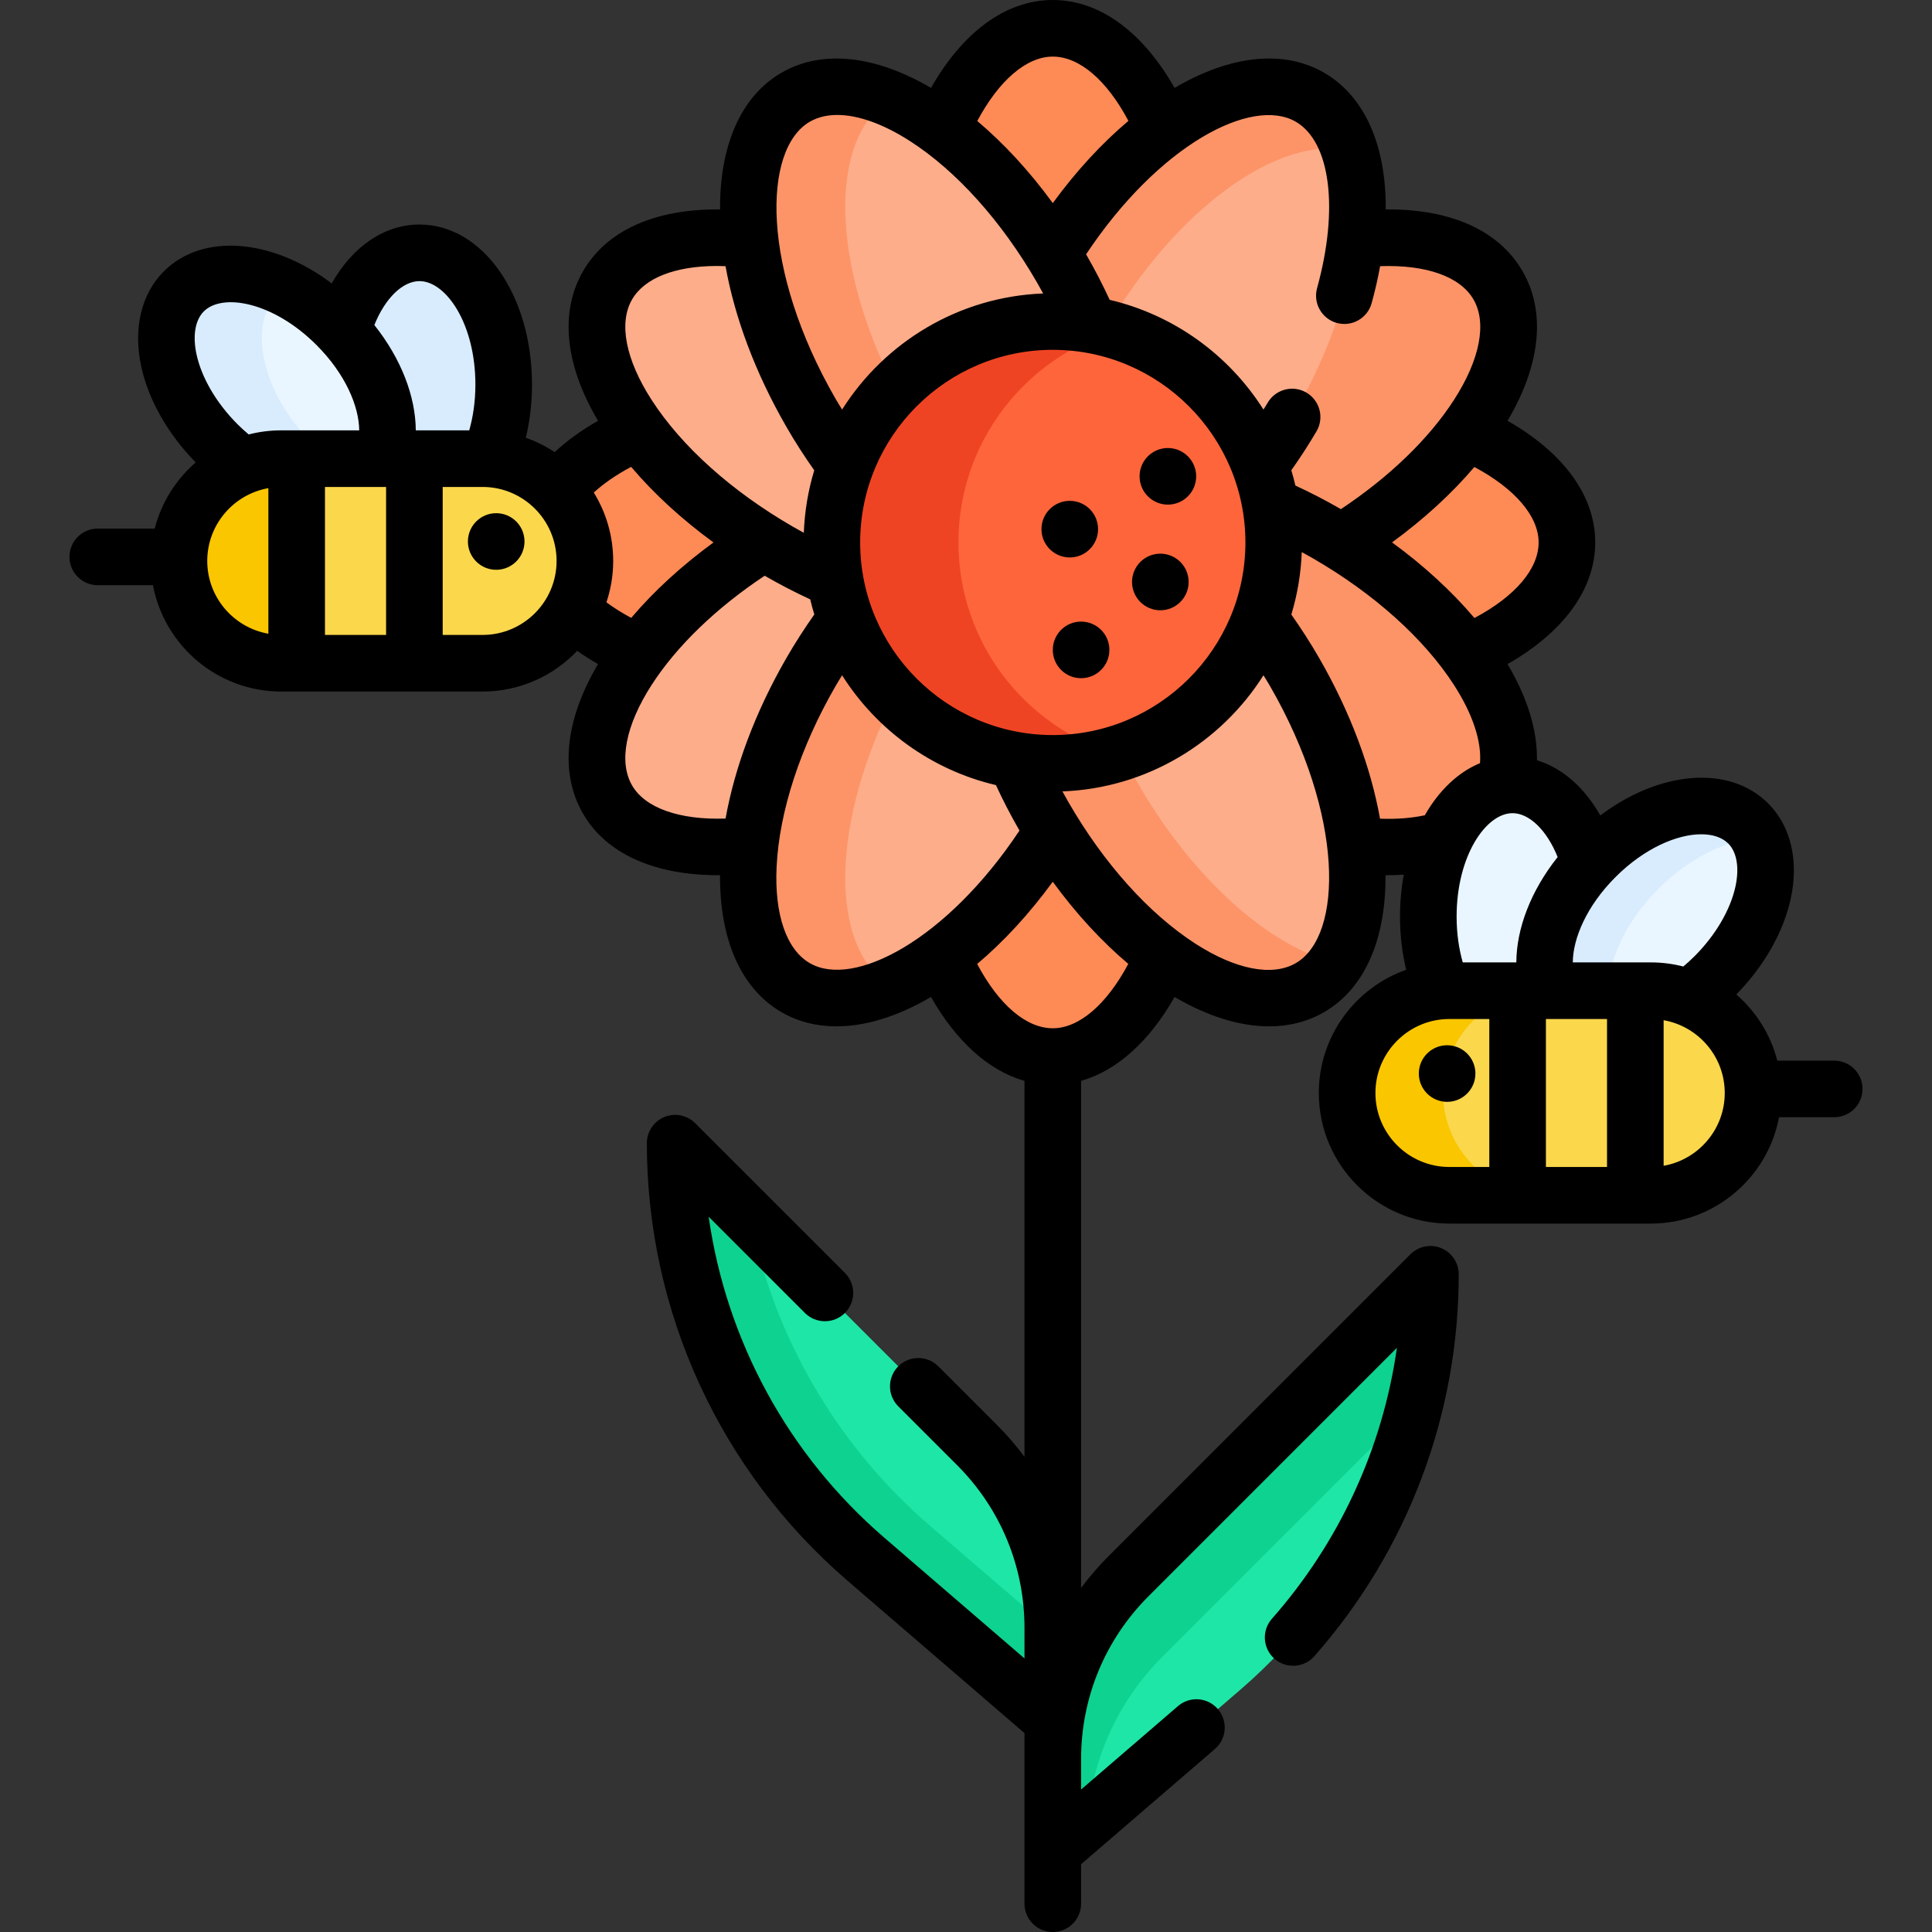 <svg id="Capa_1" enable-background="new 0 0 512 512" height="512" viewBox="0 0 512 512" width="512" xmlns="http://www.w3.org/2000/svg"><rect x="0" y="0" width="512" height="512" fill="#333333" stroke="none"/><g><g><g><path d="m279 490.6v-24.413c0-18.188 7.225-35.631 20.086-48.492l79.992-79.992c0 42.359-18.459 82.614-50.557 110.254z" fill="#1ee6a6"/></g><g><path d="m308.008 439.095 66.923-66.923c2.727-11.18 4.147-22.743 4.147-34.469l-79.992 79.992c-12.861 12.861-20.086 30.304-20.086 48.492v24.413l9.113-7.847c1.16-16.42 8.179-31.942 19.895-43.658z" fill="#0ed290"/></g><g><path d="m279 455.851v-24.413c0-18.188-7.225-35.631-20.086-48.492l-79.992-79.992c0 42.359 18.459 82.614 50.557 110.254z" fill="#1ee6a6"/></g><g><path d="m246.479 404.357c-24.725-21.291-41.346-50.071-47.682-81.529l-19.875-19.875c0 42.359 18.459 82.614 50.557 110.254l49.521 42.644v-23.49z" fill="#0ed290"/></g></g><g><g><g><g fill="#fe8a56"><path d="m169.406 114.386c-9.654 4.165-17.226 9.565-21.794 15.727 4.572 4.858 7.388 11.386 7.388 18.543 0 4.773-1.255 9.265-3.444 13.171 4.513 4.327 10.591 8.158 17.85 11.29 7.72-10.372 19.101-20.697 33.105-29.366-14.005-8.668-25.385-18.993-33.105-29.365z"/><path d="m279 67.262c8.669-14.004 18.994-25.385 29.366-33.105-7.03-16.292-17.574-26.657-29.366-26.657s-22.336 10.365-29.366 26.657c10.372 7.72 20.697 19.101 29.366 33.105z"/><path d="m388.594 114.386c-7.72 10.372-19.101 20.697-33.105 29.366 14.004 8.669 25.385 18.994 33.105 29.366 16.292-7.029 26.657-17.573 26.657-29.366s-10.365-22.337-26.657-29.366z"/><path d="m279 220.241c-8.669 14.004-18.994 25.385-29.366 33.105 7.03 16.292 17.573 26.657 29.366 26.657s22.336-10.365 29.366-26.657c-10.372-7.72-20.697-19.101-29.366-33.105z"/></g><path d="m221.454 143.751c0-3.509.333-6.94.938-10.278-5.317 2.234-10.688 4.883-16.019 7.961-35.639 20.576-55.951 52.114-45.369 70.443s48.051 16.507 83.69-4.07c5.329-3.076 10.306-6.402 14.897-9.888-22.209-7.981-38.137-29.247-38.137-54.168z" fill="#fead8a"/><path d="m396.997 75.626c-10.582-18.328-48.051-16.506-83.69 4.07-5.329 3.076-10.306 6.402-14.897 9.888 22.208 7.982 38.136 29.247 38.136 54.168 0 3.51-.333 6.941-.938 10.279 5.317-2.234 10.688-4.883 16.02-7.961 35.639-20.578 55.951-52.116 45.369-70.444z" fill="#fd9468"/><path d="m279 201.297c-24.921 0-46.187-15.928-54.169-38.135-3.486 4.591-6.811 9.568-9.887 14.897-20.576 35.639-22.398 73.108-4.07 83.69 18.329 10.582 49.867-9.731 70.443-45.369 3.078-5.331 5.727-10.703 7.961-16.02-3.337.604-6.768.937-10.278.937z" fill="#fead8a"/><path d="m237.629 183.69c-5.609-5.808-10.014-12.783-12.798-20.529-3.486 4.591-6.811 9.568-9.887 14.897-20.576 35.639-22.398 73.108-4.07 83.69 6.927 3.999 15.74 3.58 25.135-.405-16.701-10.492-15.78-44.205 1.62-77.653z" fill="#fd9468"/><path d="m347.126 25.754c-18.329-10.582-49.867 9.731-70.443 45.369-3.078 5.332-5.727 10.703-7.961 16.02 3.338-.605 6.769-.938 10.279-.938 24.921 0 46.187 15.927 54.169 38.135 3.486-4.591 6.811-9.568 9.887-14.897 20.575-35.638 22.397-73.107 4.069-83.689z" fill="#fead8a"/><path d="m347.126 25.754c-18.329-10.582-49.867 9.731-70.443 45.369-3.078 5.332-5.727 10.703-7.961 16.02 3.338-.605 6.769-.938 10.279-.938 4.726 0 9.316.585 13.714 1.664.069-.121.135-.242.205-.363 18.579-32.179 46.092-51.855 64.751-47.584-2.026-6.342-5.524-11.269-10.545-14.168z" fill="#fd9468"/><path d="m398.659 208.168c6.229-18.647-13.692-47.485-47.031-66.734-5.331-3.078-10.702-5.727-16.019-7.961.604 3.338.938 6.769.938 10.278 0 24.921-15.928 46.187-38.136 54.169 4.591 3.486 9.569 6.811 14.897 9.888 25.839 14.918 52.632 19.969 69.45 14.638 3.655-7.886 9.364-13.288 15.901-14.278z" fill="#fd9468"/><path d="m221.454 143.751c0-24.922 15.928-46.186 38.136-54.168-4.591-3.486-9.569-6.811-14.897-9.888-35.639-20.576-73.108-22.398-83.69-4.07s9.731 49.867 45.369 70.443c5.331 3.078 10.702 5.727 16.02 7.961-.605-3.337-.938-6.769-.938-10.278z" fill="#fead8a"/><path d="m343.056 178.058c-3.076-5.328-6.402-10.306-9.887-14.897-7.982 22.208-29.247 38.135-54.169 38.135-3.51 0-6.941-.333-10.278-.938 2.234 5.317 4.883 10.688 7.961 16.02 20.576 35.639 52.114 55.951 70.443 45.369 18.328-10.581 16.506-48.05-4.07-83.689z" fill="#fead8a"/><path d="m301.708 207.829c-1.795-3.109-3.439-6.232-4.948-9.349-5.597 1.821-11.563 2.818-17.76 2.818-3.51 0-6.941-.333-10.278-.938 2.234 5.317 4.883 10.688 7.961 16.02 20.576 35.639 52.114 55.951 70.443 45.369 2.79-1.611 5.106-3.851 6.967-6.606-17.142-3.999-37.595-21.697-52.385-47.314z" fill="#fd9468"/><path d="m279 86.206c3.51 0 6.941.333 10.279.938-2.234-5.317-4.883-10.689-7.961-16.02-20.576-35.639-52.115-55.951-70.443-45.369s-16.506 48.051 4.07 83.69c3.076 5.328 6.402 10.306 9.887 14.897 7.981-22.208 29.247-38.136 54.168-38.136z" fill="#fead8a"/><path d="m237.629 103.812c-17.401-33.447-18.322-67.161-1.62-77.653-9.395-3.985-18.209-4.404-25.135-.405-18.328 10.582-16.506 48.051 4.07 83.69 3.076 5.328 6.402 10.306 9.887 14.897 2.784-7.746 7.189-14.721 12.798-20.529z" fill="#fd9468"/></g><g><circle cx="279" cy="143.751" fill="#fe653b" r="58.545"/></g><g><path d="m254 143.751c0-26.503 17.615-48.881 41.773-56.094-5.315-1.587-10.942-2.451-16.773-2.451-32.334 0-58.545 26.212-58.545 58.545 0 32.334 26.212 58.545 58.545 58.545 5.831 0 11.458-.864 16.773-2.451-24.158-7.213-41.773-29.591-41.773-56.094z" fill="#ef4424"/></g></g></g><g><g><path d="m384.109 262.547h35.182c2.438-5.595 3.865-12.354 3.865-19.635 0-19.281-9.993-34.911-22.32-34.911s-22.32 15.63-22.32 34.911c0 7.308 1.438 14.088 3.892 19.695.562-.036 1.129-.06 1.701-.06z" fill="#eaf6ff"/><path d="m437.467 262.547c3.552 0 6.946.699 10.062 1.955 2.365-1.68 4.671-3.617 6.862-5.808 13.634-13.634 17.62-31.752 8.903-40.469s-26.835-4.731-40.469 8.903c-11.374 11.374-16.025 25.865-12.197 35.418h26.839z" fill="#eaf6ff"/><path d="m426.049 262.547c.367-8.551 5.08-18.633 13.472-27.026 8.226-8.226 18.082-12.932 26.523-13.463-.709-1.414-1.621-2.703-2.75-3.832-8.717-8.717-26.835-4.731-40.469 8.903-11.374 11.374-16.025 25.865-12.197 35.418z" fill="#d8ecfe"/></g><g><path d="m384.109 316.765h53.358c14.91 0 27.109-12.199 27.109-27.109 0-14.91-12.199-27.109-27.109-27.109h-53.358c-14.91 0-27.109 12.199-27.109 27.109 0 14.91 12.199 27.109 27.109 27.109z" fill="#fbd74c"/></g><g><path d="m382.424 289.656c0-14.91 12.199-27.109 27.109-27.109h-25.424c-14.91 0-27.109 12.199-27.109 27.109s12.199 27.109 27.109 27.109h25.424c-14.91 0-27.109-12.199-27.109-27.109z" fill="#fac600"/></g></g><g><g><path d="m101.372 121.547h26.519c.572 0 1.139.024 1.702.059 2.454-5.607 3.892-12.387 3.892-19.695 0-19.281-9.993-34.911-22.32-34.911-9.111 0-16.942 8.543-20.41 20.783 10.214 11.096 14.262 24.667 10.617 33.764z" fill="#d8ecfe"/><path d="m64.471 123.502c3.116-1.256 6.51-1.955 10.062-1.955h26.838c3.829-9.554-.823-24.044-12.197-35.418-13.634-13.634-31.752-17.62-40.469-8.903s-4.731 26.835 8.903 40.469c2.192 2.189 4.499 4.127 6.863 5.807z" fill="#eaf6ff"/><path d="m82.92 117.694c-13.634-13.634-17.62-31.752-8.903-40.469.388-.388.801-.742 1.225-1.08-10.282-4.897-20.593-4.863-26.536 1.08-8.717 8.717-4.731 26.835 8.903 40.469 2.19 2.19 4.497 4.128 6.862 5.808 3.116-1.256 6.51-1.955 10.062-1.955h12.688c-1.469-1.186-2.91-2.463-4.301-3.853z" fill="#d8ecfe"/></g><g><path d="m127.891 175.765h-53.358c-14.91 0-27.109-12.199-27.109-27.109 0-14.91 12.199-27.109 27.109-27.109h53.358c14.91 0 27.109 12.199 27.109 27.109 0 14.91-12.199 27.109-27.109 27.109z" fill="#fbd74c"/></g><g><path d="m73 148.656c0-14.91 12.199-27.109 27.109-27.109h-25.576c-14.91 0-27.109 12.199-27.109 27.109s12.199 27.109 27.109 27.109h25.576c-14.91 0-27.109-12.199-27.109-27.109z" fill="#fac600"/></g></g><g><circle cx="307.5" cy="154.229" r="7.5"/><circle cx="283.5" cy="140.229" r="7.5"/><circle cx="309.5" cy="126.229" r="7.5"/><circle cx="286.5" cy="172.229" r="7.5"/><path d="m486.091 281.08h-15.091c-1.769-6.914-5.631-12.994-10.861-17.54 7.352-7.503 12.465-16.467 14.41-25.312 2.218-10.082.049-19.306-5.951-25.306-10.337-10.336-28.787-8.647-44.501 3.18-4.15-7.326-10.008-12.566-16.79-14.627.14-7.838-2.479-16.505-7.789-25.485 14.438-8.219 23.234-19.548 23.234-32.239s-8.795-24.019-23.234-32.239c8.778-14.842 10.212-28.834 3.975-39.636-6.231-10.792-19.037-16.547-36.261-16.378.126-16.909-5.53-29.989-16.355-36.24-11.009-6.355-25.244-4.393-39.603 4.035-8.223-14.474-19.566-23.293-32.274-23.293-12.709 0-24.052 8.82-32.274 23.295-14.36-8.428-28.595-10.392-39.602-4.036-10.99 6.345-16.4 19.628-16.3 36.241-17.244-.184-30.08 5.574-36.316 16.377-6.237 10.802-4.803 24.794 3.975 39.636-4.384 2.496-8.24 5.28-11.491 8.302-2.361-1.569-4.926-2.853-7.645-3.81 1.058-4.392 1.637-9.127 1.637-14.093 0-23.782-13.099-42.411-29.819-42.411-9.509 0-17.84 6.031-23.261 15.602-15.714-11.828-34.163-13.519-44.5-3.181-6.001 6-8.17 15.224-5.952 25.306 1.946 8.845 7.058 17.809 14.41 25.312-5.23 4.546-9.092 10.627-10.861 17.54h-15.092c-4.143 0-7.5 3.357-7.5 7.5s3.357 7.5 7.5 7.5h14.622c3.021 16.023 17.114 28.185 34.002 28.185h53.357c9.859 0 18.761-4.15 25.071-10.787 1.737 1.223 3.568 2.401 5.522 3.513-8.778 14.843-10.212 28.834-3.975 39.637 6.289 10.892 19.383 16.313 35.787 16.313.173 0 .354-.013.528-.015-.117 16.649 5.293 29.963 16.301 36.318 4.403 2.542 9.319 3.754 14.557 3.753 7.856-.001 16.427-2.737 25.042-7.794 6.565 11.561 15.125 19.498 24.777 22.235v99.623c-2.203-2.952-4.631-5.767-7.283-8.419l-15.556-15.555c-2.928-2.928-7.677-2.929-10.606.001-2.929 2.929-2.929 7.678.001 10.606l15.555 15.555c11.536 11.535 17.89 26.874 17.89 43.188v8.058l-37.128-31.971c-25.497-21.957-41.897-52.229-46.572-85.087l25.506 25.508c2.929 2.927 7.677 2.929 10.607 0 2.929-2.93 2.929-7.678 0-10.606l-39.688-39.689c-2.146-2.145-5.372-2.787-8.174-1.625-2.803 1.16-4.63 3.896-4.63 6.929 0 44.586 19.377 86.844 53.163 115.938l46.915 40.398v45.21c0 4.143 3.357 7.5 7.5 7.5s7.5-3.357 7.5-7.5v-10.46l35.463-30.538c3.14-2.703 3.492-7.438.79-10.577-2.703-3.139-7.439-3.491-10.577-.79l-25.676 22.11v-8.058c0-16.315 6.354-31.653 17.89-43.188l65.809-65.81c-3.777 26.516-15.213 51.488-33.127 71.797-2.74 3.105-2.443 7.846.663 10.585 3.105 2.74 7.846 2.444 10.585-.663 24.672-27.968 38.259-63.91 38.259-101.205 0-3.033-1.827-5.769-4.63-6.929-2.803-1.163-6.028-.52-8.174 1.625l-79.991 79.992c-2.652 2.651-5.08 5.467-7.283 8.419v-134.373c9.651-2.736 18.209-10.672 24.774-22.23 8.616 5.055 17.188 7.789 25.045 7.789 5.235 0 10.155-1.212 14.557-3.753 11.007-6.355 16.418-19.67 16.301-36.318.174.001.355.015.528.015 1.469 0 2.9-.061 4.313-.15-.651 3.534-1.002 7.258-1.002 11.121 0 4.966.579 9.701 1.637 14.093-13.469 4.74-23.153 17.583-23.153 32.651 0 19.084 15.525 34.609 34.609 34.609h53.357c16.888 0 30.98-12.161 34.002-28.185h14.622c4.143 0 7.5-3.357 7.5-7.5s-3.358-7.499-7.5-7.499zm-78.34-137.329c0 7.017-6.196 14.285-17.01 20.028-6.021-7.105-13.418-13.897-21.834-20.039 8.395-6.13 15.799-12.895 21.812-19.983 10.781 5.759 17.032 13.06 17.032 19.994zm-64.375-111.502c9.207 5.315 11.483 23.041 5.664 44.107-1.103 3.993 1.24 8.123 5.232 9.227 3.991 1.103 8.122-1.239 9.227-5.232.925-3.349 1.668-6.622 2.247-9.813 12.237-.434 21.247 2.76 24.756 8.839 3.59 6.217 1.708 15.9-5.162 26.567-6.677 10.367-17.167 20.459-29.987 28.981-4.017-2.318-8.047-4.396-12.062-6.253-.32-1.362-.675-2.711-1.078-4.039 2.328-3.304 4.565-6.739 6.67-10.315 2.102-3.569.911-8.167-2.658-10.268-3.57-2.104-8.167-.912-10.268 2.658-.366.621-.751 1.217-1.125 1.83-9.125-14.417-23.668-25.066-40.752-29.074-1.858-4.016-3.936-8.048-6.255-12.067 19.256-28.969 43.889-41.878 55.551-35.148zm-13.33 111.502c0 28.146-22.899 51.046-51.046 51.046s-51.046-22.899-51.046-51.046 22.9-51.045 51.046-51.045 51.046 22.898 51.046 51.045zm-51.046-128.751c7.022 0 14.295 6.205 20.041 17.036-6.989 5.896-13.793 13.229-20.041 21.789-6.238-8.546-13.032-15.869-20.01-21.76 5.761-10.802 13.07-17.065 20.01-17.065zm-64.376 17.249c2.07-1.195 4.524-1.783 7.271-1.783 5.503 0 12.181 2.362 19.297 6.945 12.32 7.936 24.264 21.239 33.63 37.462.559.968 1.097 1.934 1.623 2.898-22.415.858-41.993 12.935-53.28 30.768-.578-.946-1.167-1.877-1.726-2.845-19.746-34.201-19.439-66.156-6.815-73.445zm-47.126 47.127c3.298-5.713 11.439-8.889 22.57-8.889.719 0 1.465.028 2.208.055 2.407 13.447 7.795 28.142 16.172 42.652 2.299 3.982 4.762 7.793 7.334 11.448-1.597 5.272-2.545 10.819-2.764 16.552-.968-.528-1.934-1.066-2.897-1.622-16.223-9.366-29.526-21.31-37.462-33.63-6.869-10.666-8.751-20.349-5.161-26.566zm-56.333-4.876c7.01 0 14.819 11.258 14.819 27.411 0 4.472-.615 8.55-1.63 12.136h-14.168c-.046-8.922-3.826-18.919-10.978-27.912 2.904-7.229 7.581-11.635 11.957-11.635zm-25.044 54.547h16.197v39.218h-16.197zm-23.209-16.656c-5.513-5.513-9.453-12.215-10.811-18.387-1.097-4.983-.401-9.166 1.908-11.475 4.956-4.957 18.438-2.521 29.861 8.902 7.684 7.683 11.285 16.289 11.322 22.615h-20.66c-2.978 0-5.869.378-8.628 1.089-1.007-.851-2.008-1.76-2.992-2.744zm-7.988 36.264c0-9.647 7.009-17.669 16.197-19.291v38.583c-9.189-1.622-16.197-9.645-16.197-19.292zm72.967 19.61h-10.572v-39.218h10.572c10.813 0 19.609 8.796 19.609 19.608s-8.797 19.61-19.609 19.61zm29.468-37.734c2.635-2.414 5.956-4.713 9.901-6.808 6.019 7.102 13.413 13.891 21.825 20.031-8.398 6.129-15.79 12.902-21.803 19.991-2.436-1.301-4.623-2.684-6.573-4.121 1.156-3.45 1.792-7.135 1.792-10.969-.001-6.641-1.885-12.849-5.142-18.124zm34.924 86.394c-12.235.411-21.314-2.787-24.785-8.798-3.59-6.217-1.708-15.9 5.162-26.567 6.677-10.368 17.167-20.46 29.987-28.982 3.979 2.297 8.014 4.383 12.066 6.26.317 1.351.689 2.68 1.088 3.998-2.578 3.662-5.048 7.482-7.352 11.473-8.37 14.497-13.755 29.178-16.166 42.616zm22.341 38.328c-6.217-3.59-9.429-12.916-8.813-25.589.712-14.638 6.262-31.633 15.628-47.855.559-.969 1.149-1.901 1.727-2.847 9.124 14.426 23.673 25.09 40.761 29.098 1.856 4.01 3.931 8.034 6.246 12.046-19.254 28.968-43.886 41.877-55.549 35.147zm64.376 17.25c-7.022 0-14.296-6.206-20.041-17.037 6.988-5.896 13.787-13.238 20.034-21.796 6.241 8.551 13.035 15.878 20.016 21.771-5.761 10.8-13.069 17.062-20.009 17.062zm64.376-17.25c-6.217 3.589-15.9 1.709-26.568-5.162-12.32-7.936-24.264-21.239-33.63-37.462-.559-.968-1.097-1.933-1.623-2.897 22.415-.858 41.992-12.935 53.28-30.769.577.946 1.167 1.877 1.726 2.845 19.746 34.201 19.439 66.156 6.815 73.445zm22.348-38.288c-2.407-13.449-7.795-28.145-16.173-42.656-2.299-3.982-4.762-7.793-7.334-11.448 1.597-5.272 2.545-10.82 2.764-16.553.968.528 1.934 1.066 2.897 1.621 16.223 9.366 29.526 21.31 37.462 33.631 4.976 7.727 7.32 14.929 6.878 20.68-5.859 2.43-10.916 7.293-14.621 13.81-3.47.752-7.458 1.073-11.873.915zm28.958 92.3h-10.572c-10.813 0-19.609-8.797-19.609-19.609s8.797-19.608 19.609-19.608h10.572zm-7.037-54.218c-1.015-3.586-1.629-7.663-1.629-12.136 0-16.153 7.81-27.411 14.819-27.411 4.375 0 9.051 4.404 11.955 11.63-7.157 8.998-10.912 18.996-10.95 27.917zm38.234 54.218h-16.197v-39.218h16.197zm15-.318v-38.583c9.189 1.622 16.197 9.644 16.197 19.291s-7.008 17.67-16.197 19.292zm8.209-55.556c-.984.984-1.985 1.893-2.993 2.745-2.759-.711-5.65-1.089-8.628-1.089h-20.66c.036-6.326 3.637-14.932 11.321-22.615 7.724-7.723 16.388-11.338 22.723-11.338 3.034 0 5.535.83 7.141 2.436 2.309 2.309 3.004 6.491 1.907 11.475-1.358 6.171-5.298 12.873-10.811 18.386z"/><circle cx="383.5" cy="284.5" r="7.5"/><circle cx="131.5" cy="143.5" r="7.5"/></g></g></svg>
